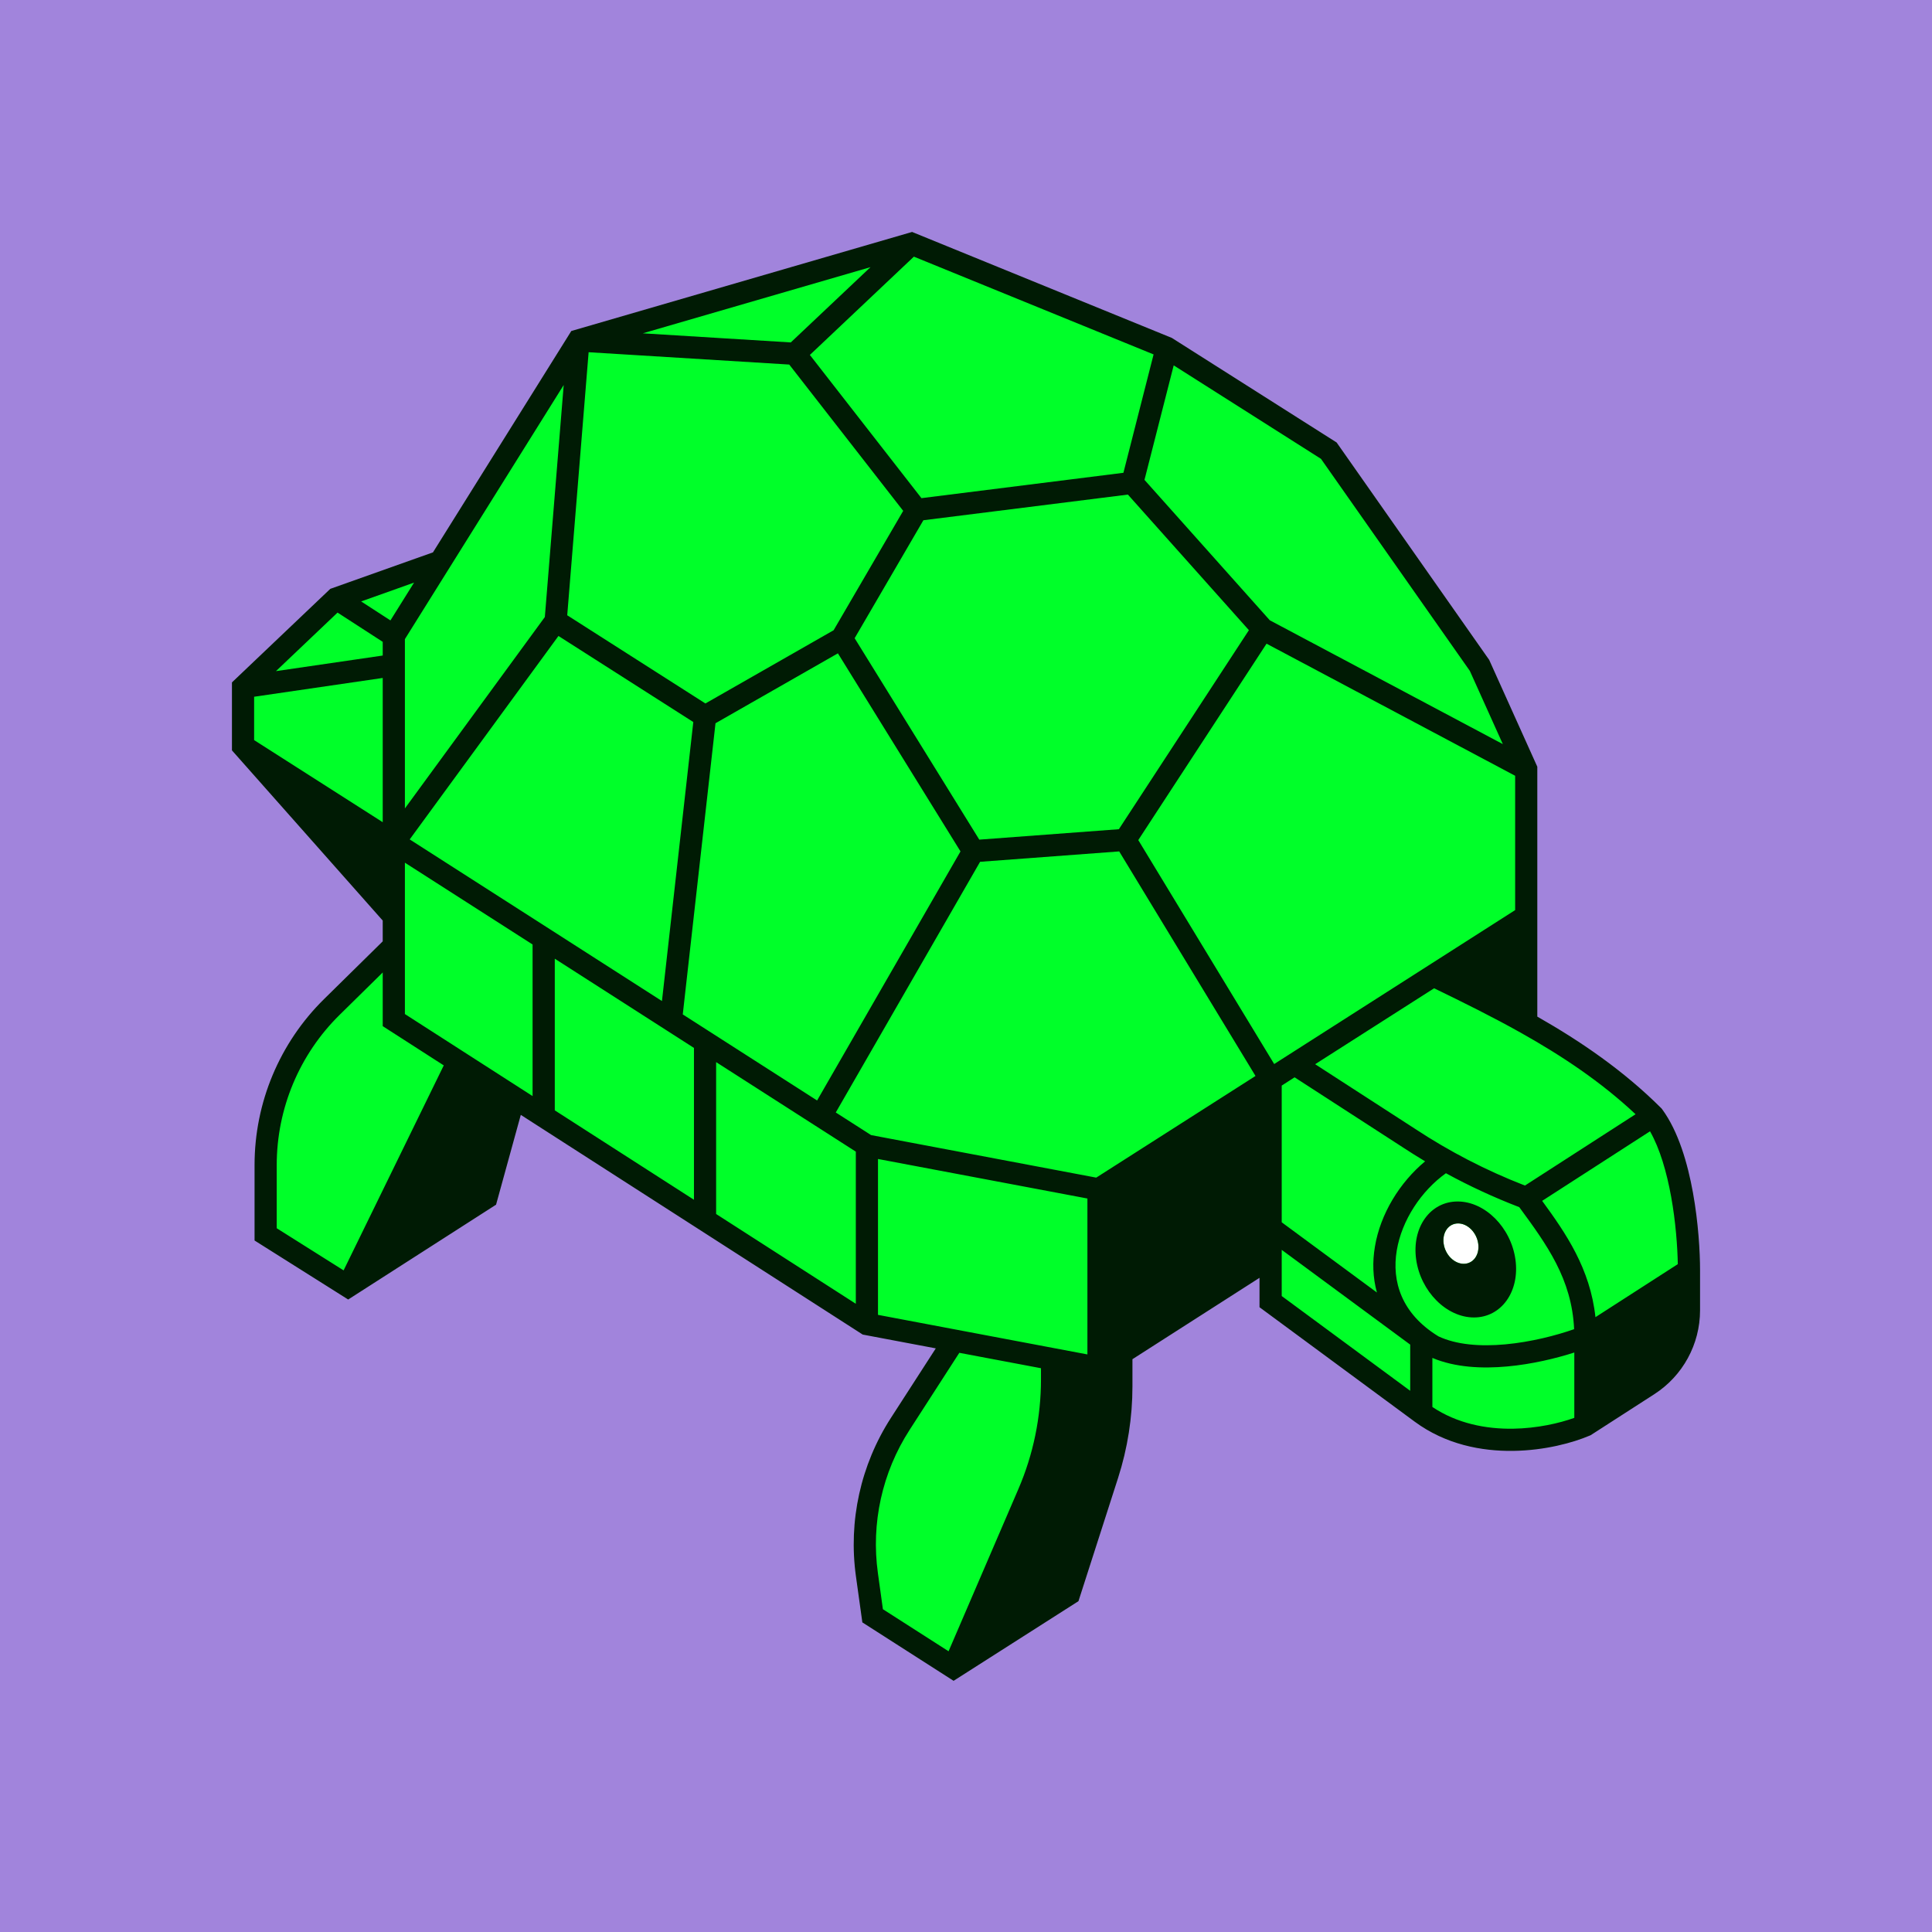 <svg width="350" height="350" viewBox="0 0 350 350" fill="none" xmlns="http://www.w3.org/2000/svg">
    <!-- Purple background -->
    <rect width="350" height="350" fill="#a184dc"/>
    <!-- Centered logo group -->
    <g transform="translate(175, 175) scale(6.649, 6.649) translate(-20, -20)">
        <path d="M36.684 32.539C38.529 31.67 39.627 29.078 39.822 28.083C39.675 26.945 39.157 24.684 38.657 24.025C38.158 23.367 36.183 22.029 35.209 21.424V14.508L33.974 11.623L29.87 5.921L25.375 3.005L18.456 0.273L9.418 3.005L5.563 9.116L2.895 9.987L0.383 12.6V14.151L4.284 16.458V19.438C3.546 20.166 2.252 21.446 1.639 22.512C1.026 23.579 0.965 25.601 0.854 27.199L3.156 28.714L6.191 22.687L17.215 29.701L19.741 30.279C16.906 33.826 17.102 36.104 17.434 37.536L19.741 39.029L23.935 30.567L28.239 27.861V29.123L32.495 32.154C33.204 32.516 34.839 33.407 36.684 32.539Z" fill="#00FF29"/>
        <path d="M33.014 27.564C33.057 27.868 33.302 28.114 33.562 28.114C33.823 28.114 33.999 27.868 33.956 27.564C33.913 27.26 33.668 27.014 33.408 27.014C33.148 27.014 32.971 27.26 33.014 27.564Z" fill="white"/>
        <path fill-rule="evenodd" clip-rule="evenodd" d="M9.246 2.699L18.531 0L25.608 2.887L30.098 5.736L34.255 11.66L35.566 14.571V21.379C36.773 22.067 37.925 22.859 38.941 23.872L38.957 23.889L38.971 23.908C39.409 24.506 39.661 25.371 39.807 26.177C39.954 26.992 40 27.79 40 28.286L40 29.381C40 30.306 39.53 31.167 38.753 31.667L37.019 32.784L36.995 32.794C36.539 32.99 35.771 33.199 34.91 33.211C34.048 33.223 33.07 33.038 32.225 32.415L27.997 29.297V28.496L24.535 30.713V31.451C24.535 32.298 24.403 33.141 24.144 33.947L23.064 37.306L19.662 39.476L17.176 37.884L17.001 36.627C16.792 35.122 17.13 33.591 17.954 32.313L19.177 30.418L17.186 30.042L8.33 24.352L7.87 24.056L7.196 26.503L3.167 29.087L0.616 27.479V25.423C0.616 23.723 1.298 22.094 2.509 20.902L4.108 19.328V18.762L-3.8147e-06 14.125V12.273L2.68 9.724L5.477 8.73L9.246 2.699ZM4.108 20.176V21.639L5.771 22.708L3.042 28.293L1.22 27.145V25.423C1.22 23.885 1.837 22.411 2.933 21.332L4.108 20.176ZM22.043 31.263V30.959L19.818 30.539L18.462 32.641C17.716 33.797 17.41 35.182 17.6 36.544L17.736 37.525L19.525 38.671L21.428 34.249C21.834 33.306 22.043 32.29 22.043 31.263ZM4.962 9.554L4.318 10.584L3.52 10.067L4.962 9.554ZM4.108 11.168V11.541L1.199 11.966L2.877 10.371L4.108 11.168ZM4.108 12.152V16.082L0.604 13.845V12.664L4.108 12.152ZM28.397 22.671L34.962 18.477V14.817L28.189 11.218L24.694 16.569L28.397 22.671ZM28.277 10.58L34.626 13.954L33.728 11.96L29.672 6.182L25.659 3.635L24.863 6.755L28.277 10.58ZM24.289 6.562L25.111 3.337L18.58 0.673L15.746 3.351L18.786 7.253L24.289 6.562ZM15.226 3.01L17.398 0.959L11.194 2.762L15.226 3.01ZM15.184 3.613L9.718 3.277L9.135 10.444L12.9 12.847L16.393 10.852L18.289 7.599L15.184 3.613ZM12.57 13.353L8.896 11.008L4.843 16.551L8.657 18.994L11.716 20.955L12.57 13.353ZM8.191 19.414L4.712 17.185V21.309L8.191 23.544V19.414ZM8.796 19.801V23.933L12.588 26.369V22.232L8.796 19.801ZM13.192 22.619V26.757L16.998 29.203V25.058L13.192 22.619ZM17.602 25.258V29.505L23.308 30.583V26.335L17.602 25.258ZM23.548 25.766L27.888 22.996L24.174 16.878L20.384 17.161L16.452 23.991L17.414 24.607L23.548 25.766ZM20.362 16.557L24.165 16.273L27.708 10.85L24.411 7.156L18.839 7.855L16.966 11.069L20.362 16.557ZM19.85 16.878L16.51 11.481L13.175 13.386L12.283 21.319L15.943 23.664L19.85 16.878ZM28.953 23.033L28.602 23.258V26.983L31.196 28.896C31.083 28.489 31.071 28.064 31.141 27.648C31.29 26.752 31.817 25.898 32.509 25.322C32.308 25.201 32.109 25.077 31.914 24.949L31.913 24.948L28.953 23.033ZM34.691 30.309C34.011 30.371 33.364 30.321 32.873 30.091C31.867 29.476 31.595 28.596 31.737 27.748C31.874 26.927 32.402 26.129 33.076 25.646C33.712 25.994 34.376 26.302 35.073 26.57L35.082 26.581L35.082 26.581C35.822 27.59 36.506 28.524 36.569 29.895C36.09 30.063 35.398 30.245 34.691 30.309ZM32.103 30.316L28.602 27.734V28.992L32.103 31.574V30.316ZM32.707 30.678V32.015C33.387 32.469 34.172 32.617 34.902 32.607C35.568 32.597 36.171 32.456 36.574 32.311V30.531C36.072 30.692 35.418 30.85 34.746 30.911C34.067 30.973 33.328 30.941 32.707 30.678ZM37.15 29.568L39.394 28.123C39.385 27.652 39.337 26.973 39.212 26.284C39.092 25.621 38.907 24.979 38.637 24.504L35.698 26.399C36.344 27.283 37.006 28.242 37.15 29.568ZM35.229 25.982L38.243 24.039C37.303 23.157 36.242 22.45 35.117 21.819C34.351 21.389 33.558 20.996 32.754 20.607L29.513 22.676L32.244 24.442L32.245 24.443C33.172 25.052 34.16 25.567 35.229 25.982ZM8.525 10.492L4.712 15.707V11.094L9.039 4.17L8.525 10.492ZM33.84 29.576C33.093 29.576 32.388 28.869 32.265 27.996C32.142 27.123 32.648 26.416 33.395 26.416C34.142 26.416 34.847 27.123 34.97 27.996C35.092 28.869 34.586 29.576 33.84 29.576ZM33.562 28.114C33.302 28.114 33.057 27.868 33.014 27.564C32.971 27.26 33.147 27.014 33.408 27.014C33.668 27.014 33.913 27.26 33.956 27.564C33.999 27.868 33.822 28.114 33.562 28.114Z" fill="#001B04"/>
    </g>
</svg>
